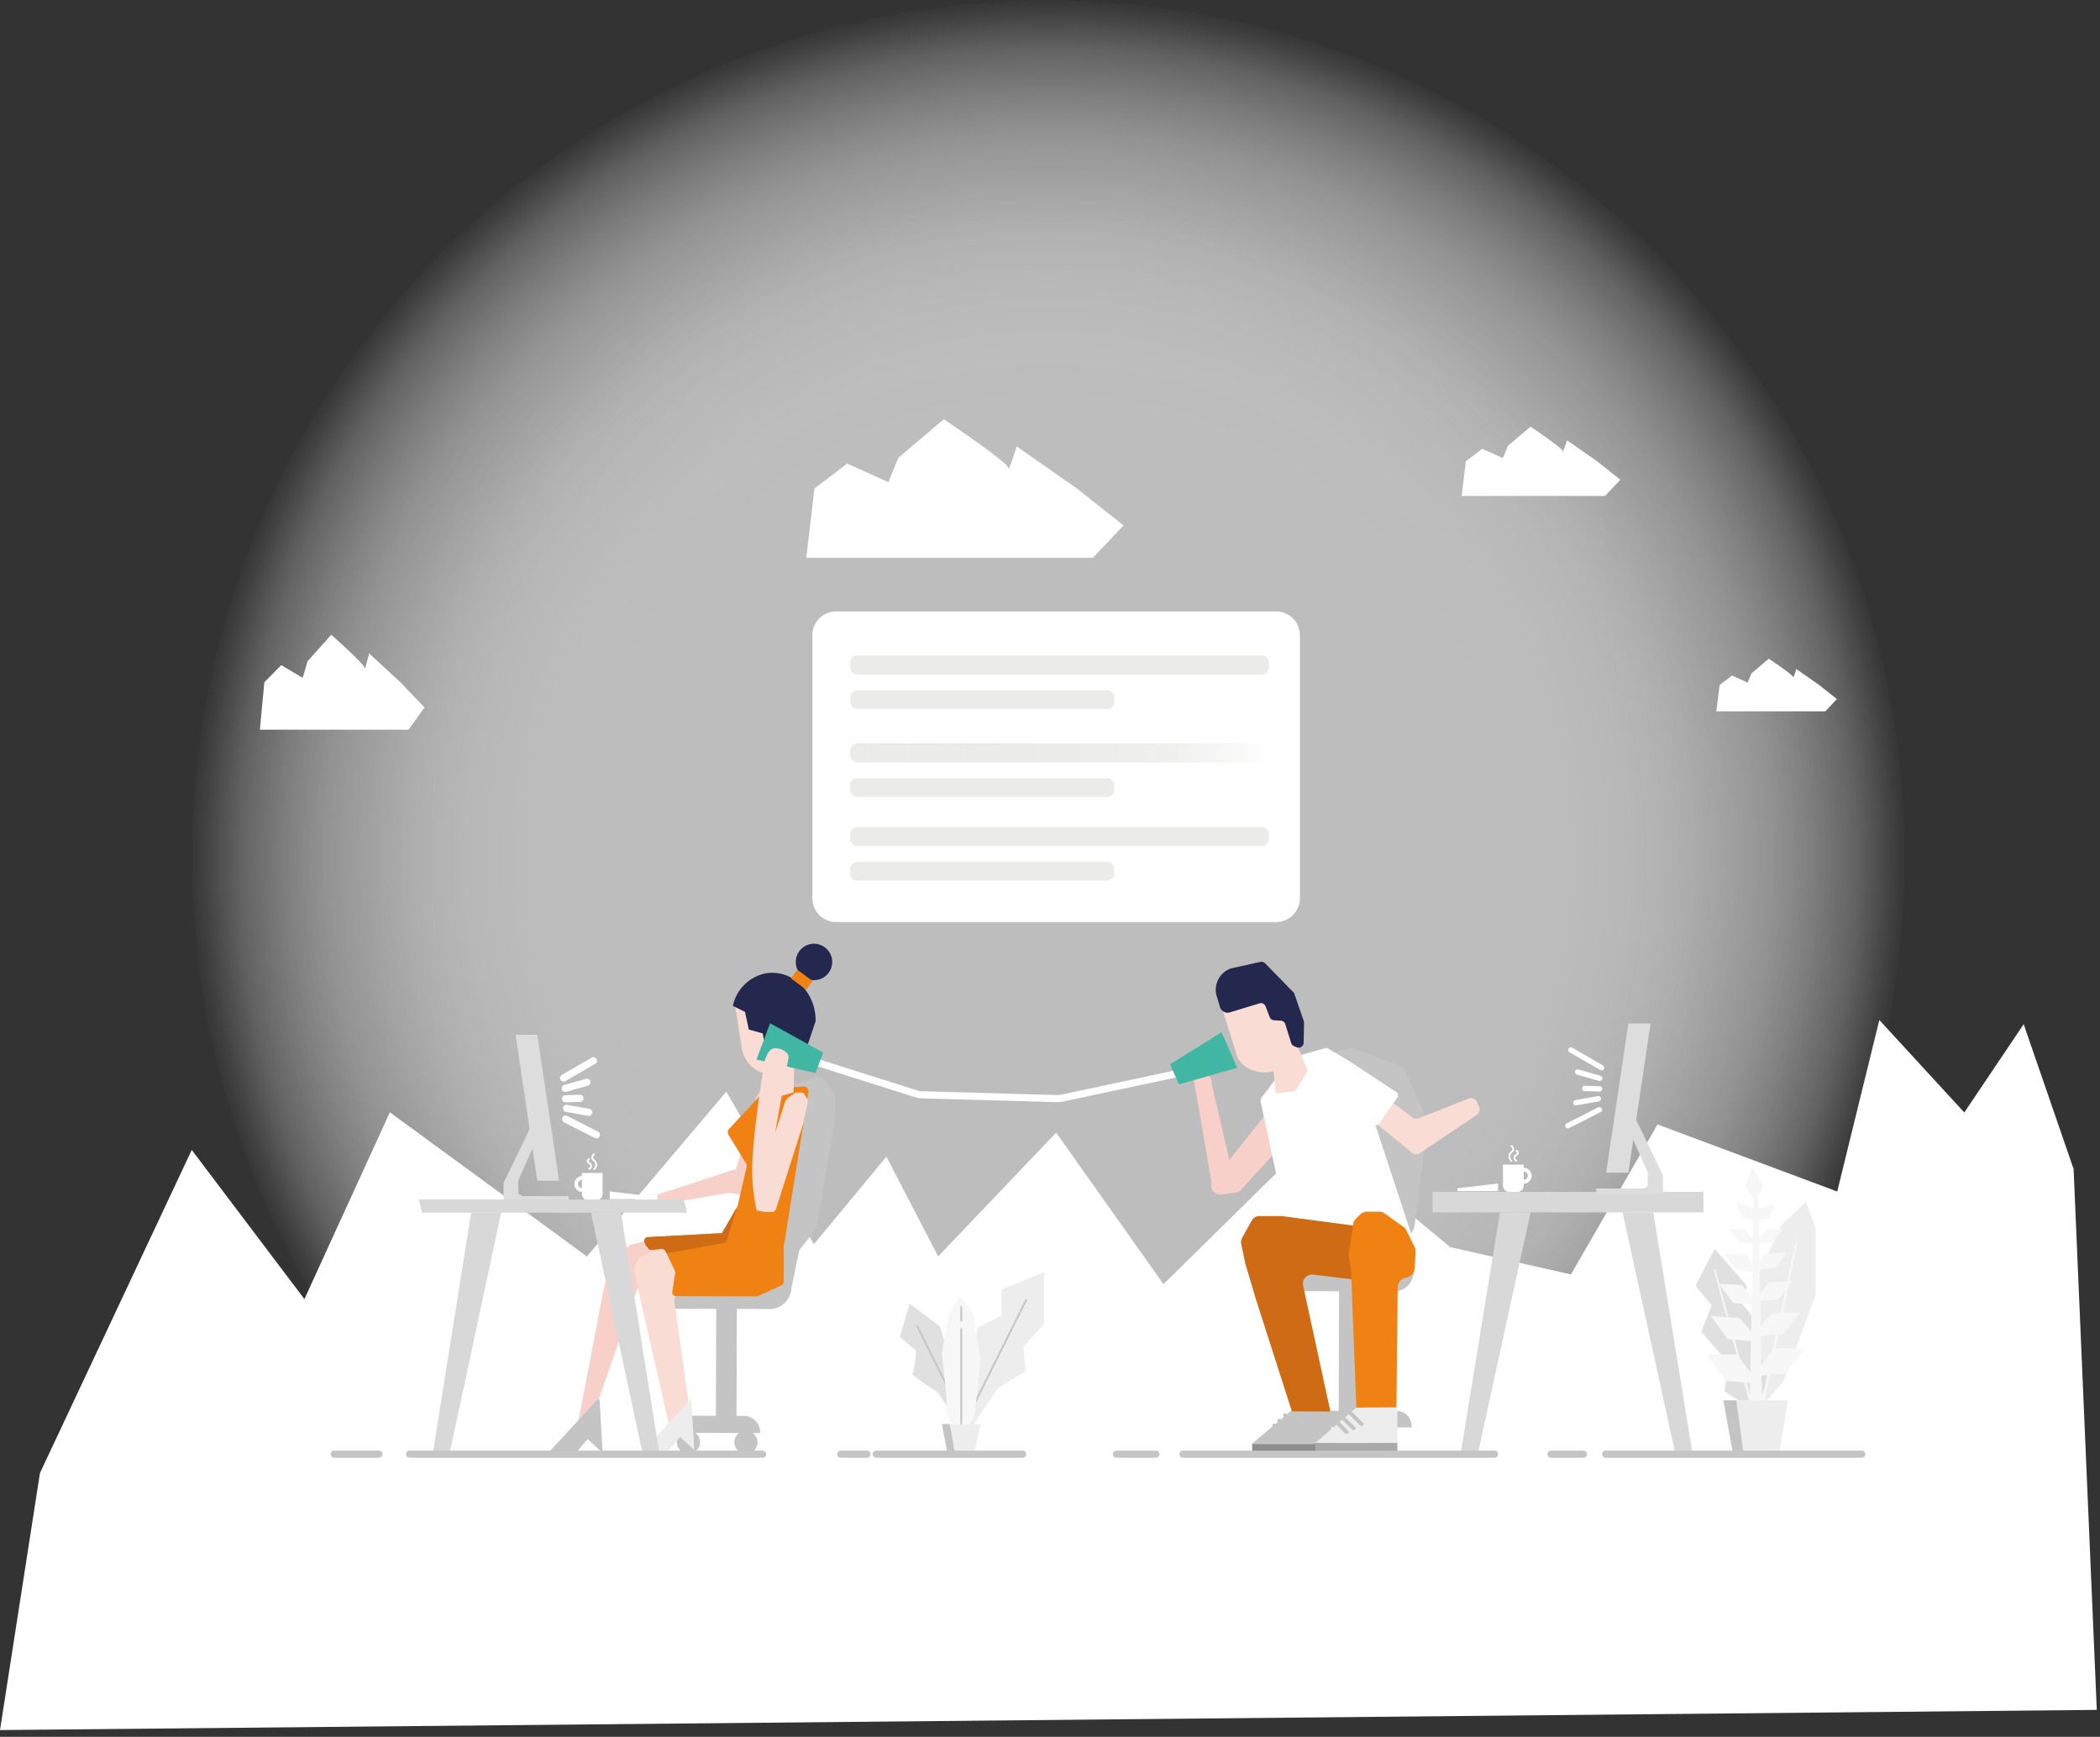 <svg width="295" height="244" fill="none" xmlns="http://www.w3.org/2000/svg"><rect width="100%" height="100%" fill="#333333" stroke="none"/><path opacity=".8" d="M147.275 240.719c66.459 0 120.334-53.876 120.334-120.335C267.609 53.926 213.734.05 147.275.05S26.94 53.926 26.94 120.384c0 66.459 53.876 120.335 120.335 120.335z" fill="url(#paint0_radial)"/><path d="M211.131 163.62v2.934a.916.916 0 0 0 .559.843c.11.045.229.069.348.069h1.092a.912.912 0 0 0 .912-.912v-.265a1.118 1.118 0 0 0 1.115-1.116 1.116 1.116 0 0 0-1.115-1.116v-.437h-2.911zm2.911.95a.583.583 0 0 1 .413.997.587.587 0 0 1-.413.171v-1.168z" fill="#fff"/><path d="M212.337 161.023s.228.066.247.427c.019.361-.546.432-.546.95a.814.814 0 0 0 .275.684M213.016 161.669a.293.293 0 0 1 .157.111.306.306 0 0 1 .057.183c0 .252-.475.294-.475.636a.512.512 0 0 0 .237.475" stroke="#fff" stroke-width=".25" stroke-miterlimit="10" stroke-linecap="round"/><path d="M204.731 166.934l5.707-.664v1.073h-5.707v-.409zM113.26 78.369h40.263l4.302-4.558-6.529-5.176-8.475-5.916s-1.177 3.799-1.192 3.01c-.014-.787-9.045-6.827-9.045-6.827l-6.395 5.422-1.387 3.414-5.792-2.611-4.601 3.508-1.149 9.734zM205.329 69.675h20.136l2.156-2.279-3.257-2.587-4.24-2.958s-.589 1.899-.594 1.505c-.004-.394-4.525-3.414-4.525-3.414l-3.195 2.711-.693 1.705-2.896-1.306-2.303 1.757-.589 4.866zM241.101 99.94h15.303l1.633-1.734-2.478-1.965-3.224-2.251s-.432 1.472-.432 1.144c0-.327-3.438-2.592-3.438-2.592l-2.426 2.06-.532 1.297-2.198-.993-1.748 1.335-.46 3.698zM36.508 102.513h20.891l2.232-3.124-3.386-3.547-4.396-4.055s-.613 2.616-.622 2.065c-.01-.55-4.691-4.677-4.691-4.677l-3.324 3.713-.698 2.337-3.006-1.786-2.374 2.403-.626 6.671z" fill="#fff"/><path d="M5.612 206.946l21.324-45.396 15.825 20.953 12.008-26.238 27.676 20.246 19.586-23.152 12.297 21.433 10.189-12.293 7.274 14.012 16.571-17.392 15.08 21.29 21.328-20.991 18.94 15.787 16.969 3.837 12.17-21.072 25.236 9.42 5.916-24.092 11.936 12.991 8.342-12.407 7.013 20.346 3.257 75.987L0 243.05l5.612-36.104z" fill="#fff"/><path d="M81.737 164.783v.437a1.113 1.113 0 0 0-1.042 1.113 1.114 1.114 0 0 0 1.043 1.114v.27a.911.911 0 0 0 .563.84c.11.045.229.068.348.067h1.092a.901.901 0 0 0 .907-.907v-2.934h-2.91zm0 2.132a.582.582 0 0 1-.53-.582.582.582 0 0 1 .53-.581v1.163z" fill="#fff"/><path d="M83.442 162.181s-.228.067-.247.432c-.019.366.546.433.546.95a.813.813 0 0 1-.275.684M82.763 162.827a.308.308 0 0 0-.214.295c0 .251.475.299.475.636a.525.525 0 0 1-.237.475" stroke="#fff" stroke-width=".25" stroke-miterlimit="10" stroke-linecap="round"/><path d="M235.351 204.254h2.417l-5.522-33.93h-4.316l7.421 33.93zM207.599 204.254h-2.417l5.522-33.93h4.311l-7.416 33.93z" fill="#D8D8D8"/><path d="M201.231 170.324h38.056v-2.882h-38.056v2.882z" fill="#D8D8D8"/><path d="M224.231 166.972v.717h9.363v-2.607l-4.069-8.413-.897 1.648 2.867 6.438-.061 1.909-.575.308h-6.628z" fill="#DDD"/><path d="M225.622 164.755h3.12l3.119-20.967h-3.119l-3.12 20.967z" fill="#DDD"/><path d="M224.972 149.993l-4.293-2.478M224.725 151.489l-3.11-.883M224.677 155.9l-4.42 2.245M224.535 154.357l-3.181.565M224.701 152.975l-2.089-.062" stroke="#fff" stroke-width=".75" stroke-miterlimit="10" stroke-linecap="round"/><path d="M117.172 154.186v3.285a.699.699 0 0 1 0 .171l-2.588 14.658a.994.994 0 0 1-.194.436l-2.094 2.678a1.08 1.08 0 0 0-.19.413l-1.168 5.698a.981.981 0 0 1-.665.745l-2.089.689a1.002 1.002 0 0 1-1.282-1.178l.916-3.841-.256.114 3.276-24.69a.997.997 0 0 1 .679-.812l3.167-1.063a1.008 1.008 0 0 1 1.125.375l1.206 1.728c.115.176.17.384.157.594zM103.388 183.689l-2.649-.009-.051 15.346 2.649.008.051-15.345z" fill="#C4C4C4" stroke="#C4C4C4" stroke-width=".25" stroke-miterlimit="10" stroke-linecap="round"/><path d="M97.018 199.013l7.483.025a2.156 2.156 0 0 1 2.148 2.163l-11.794-.039a2.153 2.153 0 0 1 2.163-2.149zM108.118 183.776l-14.6-.048a2.885 2.885 0 0 1-2.872-2.892l20.364.068a2.882 2.882 0 0 1-2.892 2.872z" fill="#C4C4C4" stroke="#C4C4C4" stroke-width=".25" stroke-miterlimit="10" stroke-linecap="round"/><path d="M104.785 204.121a1.5 1.5 0 1 0-.002-3.002 1.5 1.5 0 0 0 .002 3.002zM96.708 204.092a1.5 1.5 0 1 0 .001-3 1.5 1.5 0 0 0 0 3z" fill="#C4C4C4" stroke="#C4C4C4" stroke-width=".25" stroke-miterlimit="10" stroke-linecap="round"/><path d="M104.818 180.927l-14.586-.091a.87.87 0 0 0-.83.589l-6.406 18.366a.874.874 0 0 1-1.265.472.88.88 0 0 1-.425-.928l3.508-18.294.812-3.438a.897.897 0 0 1 .28-.475l2.374-2.07a.924.924 0 0 1 .352-.19l3.893-1.021c.124-.023.251-.023.375 0l12.079 2.123a.883.883 0 0 1 .727.869v3.224a.893.893 0 0 1-.071.334.857.857 0 0 1-.194.282.85.85 0 0 1-.287.186.86.86 0 0 1-.336.062z" fill="#F7D1C9"/><path d="M106.508 180.181l-10.878 1.482a1.004 1.004 0 0 0-.868.758c-.034.132-.04.27-.02.405l2.313 16.528a1.014 1.014 0 0 1-.585 1.064 1.02 1.02 0 0 1-.422.09h-1.187a1.014 1.014 0 0 1-.983-.789l-4.073-17.852v-.038l-.675-3.101a1.03 1.03 0 0 1 .053-.598l.446-1.101c.103-.248.3-.445.546-.551l2.749-1.168c.162-.068.338-.094.513-.076l13.218 1.519a1.015 1.015 0 0 1 .893 1.135l-.185 1.424a1.017 1.017 0 0 1-.855.869z" fill="#F9DCD4"/><path d="M97.112 196.496l-7.065 7.639 3.741-.218 1.762-2.051 1.975 1.837-.413-7.207z" fill="#EDEDED"/><path d="M84.102 196.619l-7.06 7.635 3.741-.214 1.762-2.051 1.975 1.837-.418-7.207z" fill="#C4C4C4" stroke="#C4C4C4" stroke-width=".25" stroke-miterlimit="10" stroke-linecap="round"/><path d="M109.846 155.715l-4.269 12.197-1.324-.004-1.762-.338-10.137 1.715.005-1.463 11.063-3.613 2.777-10.009.684-1.097 1.743-.759 1.229.398-.009 2.973z" fill="#F7D1C9"/><path d="M113.568 153.45l-3.38 21.171a.76.76 0 0 1-.1.261v5.223a.54.54 0 0 1-.309.475l-3.285 1.5a.615.615 0 0 1-.223.048l-11.31-.038a.531.531 0 0 1-.51-.386.527.527 0 0 1-.012-.227l.408-2.649a.533.533 0 0 0-.048-.309l-1.31-2.768a.53.53 0 0 0-.532-.299l-1.377.143a.544.544 0 0 1-.498-.233l-.475-.731a.533.533 0 0 1 .413-.826l10.279-.551a.456.456 0 0 0 .138 0l2.085-3.585a.867.867 0 0 0 .076-.19l1.282-5.522a.686.686 0 0 0-.081-.517l-2.46-4.012a.705.705 0 0 1 .086-.841l4.99-5.341a.68.68 0 0 1 .475-.224l4.957-.379a.694.694 0 0 1 .721.807z" fill="#F08113"/><path d="M103.237 140.948l.949 6.253a4.44 4.44 0 0 0 4.093 3.761l-.441 3.176h1.315l2.336-.674.232-13.821-8.484 1.305z" fill="#F9DCD4"/><path d="M102.956 141.314l1.7.84.537 2.483 1.961.546.527 3.12 1.486.902c.066 0 3.656-.56 3.656-.56l1.742-5.143a6.464 6.464 0 0 0-.076-1.243c-.541-3.552-3.594-6.026-6.808-5.537a5.884 5.884 0 0 0-4.725 4.573s-.004.014 0 .019zM114.295 137.7a2.559 2.559 0 1 0 0-5.117 2.559 2.559 0 0 0 0 5.117z" fill="#24284F"/><path d="M111.11 137.458l2.146 1.577.894-1.217-2.146-1.577-.894 1.217z" fill="#F08113"/><path d="M93.617 176.074c.147 0 8.38-1.496 8.38-1.496l1.582-5.113-2.161 3.775-10.54.565s-.086-.053-.304.242c-.333.437.475 1.31.475 1.31a.54.54 0 0 0 .417.238c.243 0 1.126-.124 1.458-.148.536-.014.693.627.693.627z" fill="#CE6B14"/><path d="M112.823 148.64l16.058 5.085c.129.043.263.067.399.071l19.201.542c.234.006.469-.016.698-.067l16.998-3.618" stroke="#fff" stroke-miterlimit="10" stroke-linecap="round"/><path d="M106.261 148.858l8.3 1.895 1.082-2.882-7.464-4.121-1.918 5.108z" fill="#41B6A3"/><path d="M112.88 157.732l-3.87 12.117a.584.584 0 0 1-.56.409h-.973a.405.405 0 0 1-.11 0l-1.082-.204a27.22 27.22 0 0 1-.575-7.213c.352-6.11 1.771-13.802 1.553-13.156-.261.773.366-2.156 1.306-2.374.94-.219 2.303.474 2.203 1.267l-2.882 16.11s.888-5.151.949-5.398l1.467-4.554c.164-.289.396-.535.675-.716l.736-.475c.256-.1 1.058-.128 1.21.095l.475.736a.572.572 0 0 1 .086.474l-.627 2.849.019.033z" fill="#F9DCD4"/><path d="M191.021 181.226l-2.787-.01-.057 17.117 2.787.009.057-17.116z" fill="#C4C4C4" stroke="#C4C4C4" stroke-width=".25" stroke-miterlimit="10" stroke-linecap="round"/><path d="M183.761 198.309l12.454.041a1.962 1.962 0 0 1 1.955 1.967v.1l-16.376-.054v-.076a1.97 1.97 0 0 1 .57-1.4 1.957 1.957 0 0 1 1.397-.578zM195.807 181.304l-14.011-.046a2.63 2.63 0 0 1-2.617-2.635v-.099l19.263.063v.1a2.622 2.622 0 0 1-.775 1.854 2.616 2.616 0 0 1-1.86.763z" fill="#C4C4C4" stroke="#C4C4C4" stroke-width=".25" stroke-miterlimit="10" stroke-linecap="round"/><path d="M194.147 203.157a1.42 1.42 0 1 0 0-2.84 1.42 1.42 0 0 0 0 2.84zM184.922 203.133a1.42 1.42 0 1 0 .001-2.839 1.42 1.42 0 0 0-.001 2.839zM198.359 172.812l-3.058 5.366a1.699 1.699 0 0 1-1.681.849l-8.114-.949a1.714 1.714 0 0 1-1.515-1.558l-2.198-26.536a.635.635 0 0 1 .413-.679l7.065-1.805a1.738 1.738 0 0 1 1.007.048l6.073 2.213c.216.079.414.2.583.356.168.157.304.346.399.555l2.973 6.647c.133.298.179.627.133.95l-1.862 13.95c-.034.21-.108.411-.218.593z" fill="#C4C4C4" stroke="#C4C4C4" stroke-width=".25" stroke-miterlimit="10" stroke-linecap="round"/><path d="M186.897 202.839h-10.84l5.423-4.563h5.417v4.563z" fill="#C4C4C4" stroke="#C4C4C4" stroke-width=".25" stroke-miterlimit="10" stroke-linecap="round"/><path d="M182.244 200.479a.148.148 0 0 1-.199 0l-1.634-1.576a.147.147 0 0 1-.031-.044.14.14 0 0 1 0-.107.147.147 0 0 1 .031-.044.148.148 0 0 1 .2 0l1.633 1.576a.14.14 0 0 1 .042.098.123.123 0 0 1-.011.053.125.125 0 0 1-.031.044zM181.223 201.039a.147.147 0 0 1-.199 0l-1.425-1.362a.14.14 0 0 1-.042-.098.135.135 0 0 1 .042-.097.148.148 0 0 1 .2 0l1.424 1.363a.14.14 0 0 1 0 .194zM180.274 201.514a.148.148 0 0 1-.2 0l-1.187-1.144a.131.131 0 0 1-.042-.095.131.131 0 0 1 .042-.095.148.148 0 0 1 .2 0l1.187 1.144a.146.146 0 0 1 .029.044.134.134 0 0 1-.029.146z" fill="#C4C4C4" stroke="#C4C4C4" stroke-width=".25" stroke-miterlimit="10" stroke-linecap="round"/><path d="M186.964 202.886H175.91v1.415h11.054v-1.415z" fill="#8D8D8E"/><path d="M196.298 202.715H184.77l5.764-4.961h5.764v4.961z" fill="#EDEDED"/><path d="M191.351 200.147a.158.158 0 0 1-.048.033.139.139 0 0 1-.114 0 .143.143 0 0 1-.047-.033l-1.743-1.714a.175.175 0 0 1-.032-.048.151.151 0 0 1 .032-.161.158.158 0 0 1 .214 0l1.738 1.714a.142.142 0 0 1 .033.161.142.142 0 0 1-.033.048zM190.264 200.759a.158.158 0 0 1-.214 0l-1.5-1.481a.136.136 0 0 1-.034-.048.135.135 0 0 1 0-.113.136.136 0 0 1 .034-.048.145.145 0 0 1 .047-.034.157.157 0 0 1 .057-.012c.02 0 .039.005.057.012.018.008.034.02.047.034l1.506 1.481c.013.014.024.03.032.048a.151.151 0 0 1-.032.161zM189.252 201.277a.175.175 0 0 1-.048.032.155.155 0 0 1-.113 0 .175.175 0 0 1-.048-.032l-1.239-1.244a.14.14 0 0 1-.032-.048.139.139 0 0 1 0-.113.13.13 0 0 1 .032-.048.157.157 0 0 1 .214 0l1.258 1.244a.144.144 0 0 1 .029.051c.005.019.007.039.005.058a.154.154 0 0 1-.018.056.153.153 0 0 1-.04.044z" fill="#C4C4C4" stroke="#C4C4C4" stroke-width=".25" stroke-miterlimit="10" stroke-linecap="round"/><path d="M196.298 202.715H184.77v1.539h11.528v-1.539z" fill="#A9A9A9"/><path d="M172.501 167.086l-1.576.423c-.475-.048-.803-.656-.717-1.316l-2.502-14.467c.085-.646.527-1.087.982-.978l.855.209a1.11 1.11 0 0 1 .646 1.234l3.224 13.831c-.053.66-.461 1.135-.912 1.064z" fill="#F7D1C9"/><path d="M173.66 167.528l-2.175.28a1.237 1.237 0 0 1-1.301-1.021 1.645 1.645 0 0 1 .214-.973l7.435-9.302a1.1 1.1 0 0 1 1.047-.389 1.105 1.105 0 0 1 .852.722l.997 1.932a1.421 1.421 0 0 1-.242 1.624l-6.215 6.818a1.08 1.08 0 0 1-.612.309z" fill="#F7D1C9"/><path d="M207.508 154.85l.252.594a1.001 1.001 0 0 1-.356 1.22l-7.953 5.332a.949.949 0 0 1-.95.057l-8.632-7.022-1.22-5.313 9.8 7.283a.935.935 0 0 0 .426.152.94.94 0 0 0 .448-.062l6.946-2.753a.951.951 0 0 1 1.239.512z" fill="#F9DCD4"/><path d="M186.152 147.249l-4.482 1.268a.588.588 0 0 0-.319.218l-4.121 5.446a.774.774 0 0 0-.133.631l4.273 19.852a.657.657 0 0 0 .58.537l16.214.669a.69.69 0 0 0 .645-.629.704.704 0 0 0-.046-.321l-8.243-25.05a.683.683 0 0 0-.29-.375l-3.641-2.184a.559.559 0 0 0-.437-.062z" fill="#fff"/><path d="M183.74 150.411l-1.814 2.896-2.702.295-.56-5.394 3.214-2.099 1.862 4.302z" fill="#F9DCD4"/><path d="M181.878 146.109l-2.977 4.387c-1.899.58-4.577-.337-5.156-2.236l-1.956-6.22 8.147-2.483a.184.184 0 0 1 .228.119l1.838 6.205a.186.186 0 0 1-.124.228z" fill="#F9DCD4"/><path d="M181.783 139.495l1.368 3.946c.024.08.037.163.038.247l-.057 2.806a.69.69 0 0 1-.086.32.69.69 0 0 1-.864.316l-.399-.161a.703.703 0 0 1-.413-.475l-.812-2.602a.706.706 0 0 0-.636-.503l-.949-.052a.707.707 0 0 1-.382-.145.707.707 0 0 1-.24-.33l-.565-1.477a.701.701 0 0 0-.86-.427l-4.169 1.272a1.12 1.12 0 0 1-1.381-.774l-.432-1.424a3.172 3.172 0 0 1 2.022-3.998l4.098-.902a.704.704 0 0 1 .65.195l4.05 4.145.019.023z" fill="#24284F"/><path d="M196.275 154.219l-2.517 3.58a.528.528 0 0 1-.722.19l-4.833-3.395 1.999-5.076 6.016 3.946a.548.548 0 0 1 .057.755z" fill="#fff"/><path d="M186.707 198.305l-5.118-.029a.157.157 0 0 1-.089-.028.153.153 0 0 1-.054-.076l-5.037-15.702-1.486-5.005a.627.627 0 0 1-.024-.104l-.537-2.607a1.276 1.276 0 0 1 .138-.883l1.325-2.374a1.282 1.282 0 0 1 1.125-.66h3.11l10.469 1.396a1.285 1.285 0 0 1 1.116 1.296l-.085 4.972a1.304 1.304 0 0 1-.438.937 1.298 1.298 0 0 1-.987.311l-5.655-.679a1.287 1.287 0 0 0-1.424 1.543l3.798 17.511a.152.152 0 0 1 0 .067.142.142 0 0 1-.029.059.133.133 0 0 1-.053.041.144.144 0 0 1-.065.014z" fill="#CE6B14"/><path d="M196.17 197.716l-5.636.038-.755-19.553a1.613 1.613 0 0 0-.028-.228l-.276-1.334a1.514 1.514 0 0 1 0-.475l.608-4.173c.045-.306.19-.588.413-.803l.575-.565c.263-.253.613-.396.978-.398h1.662c.291.002.574.093.812.261l2.611 1.856c.189.137.342.318.446.527l1.135 2.317c.105.216.154.454.143.694l-.124 2.283a1.397 1.397 0 0 1-1.059 1.282l-.275.072a1.422 1.422 0 0 0-1.059 1.343l-.171 16.856z" fill="#F08113"/><path d="M79.89 168.045v.703h-9.154v-2.55l3.98-8.228.873 1.614-2.802 6.291.057 1.866.566.304h6.48z" fill="#DDD"/><path d="M78.533 165.875H75.48l-3.049-20.497h3.049l3.053 20.497z" fill="#DDD"/><path d="M79.164 151.446l4.197-2.426M79.406 152.909l3.039-.865M79.454 157.224l4.325 2.194M79.591 155.71l3.11.555M79.43 154.361l2.042-.061" stroke="#fff" stroke-miterlimit="10" stroke-linecap="round"/><path d="M63.144 204.254h-2.36l5.399-33.882h4.216l-7.255 33.882zM90.28 204.254h2.36l-5.4-33.882h-4.216l7.255 33.882z" fill="#D8D8D8"/><path d="M96.504 170.372h-37.21l-.442-1.852h37.206l.446 1.852z" fill="#D8D8D8"/><path d="M179.267 85.9h-61.81a3.338 3.338 0 0 0-3.338 3.337v36.959a3.338 3.338 0 0 0 3.338 3.338h61.81a3.338 3.338 0 0 0 3.338-3.338V89.237a3.338 3.338 0 0 0-3.338-3.338z" fill="#fff"/><path d="M177.24 104.426h-56.811a.993.993 0 0 0-.992.993v.702c0 .548.444.993.992.993h56.811a.993.993 0 0 0 .992-.993v-.702a.993.993 0 0 0-.992-.993z" fill="url(#paint1_linear)"/><path d="M155.546 109.331h-35.14a.97.97 0 0 0-.969.969v.688a.97.97 0 0 0 .969.969h35.14a.968.968 0 0 0 .968-.969v-.688a.968.968 0 0 0-.968-.969z" fill="url(#paint2_linear)"/><path d="M177.24 116.178h-56.811a.992.992 0 0 0-.992.992v.703c0 .548.444.992.992.992h56.811a.992.992 0 0 0 .992-.992v-.703a.992.992 0 0 0-.992-.992z" fill="url(#paint3_linear)"/><path d="M155.546 121.082h-35.14a.97.97 0 0 0-.969.969v.688a.97.97 0 0 0 .969.969h35.14a.968.968 0 0 0 .968-.969v-.688a.968.968 0 0 0-.968-.969z" fill="url(#paint4_linear)"/><path d="M177.24 92.076h-56.811a.992.992 0 0 0-.992.993v.703c0 .548.444.992.992.992h56.811a.992.992 0 0 0 .992-.992v-.703a.992.992 0 0 0-.992-.993z" fill="url(#paint5_linear)"/><path d="M155.546 96.981h-35.14a.969.969 0 0 0-.969.969v.688c0 .535.434.969.969.969h35.14a.968.968 0 0 0 .968-.969v-.688a.968.968 0 0 0-.968-.969z" fill="url(#paint6_linear)"/><path d="M166.177 204.292h43.767M156.833 204.292h5.545M57.537 204.292h49.598M46.949 204.292h6.286" stroke="#C4C4C4" stroke-miterlimit="10" stroke-linecap="round"/><path d="M91.362 168.055l-5.712-.67v1.078h5.712v-.408z" fill="#fff"/><path d="M136.15 200.968h-1.386l2.54-14.439 3.385-1.737v-3.637l5.973-2.427v7.279l-2.887 3.176.29 3.467-3.87 2.369-4.045 5.949z" fill="#EDEDED"/><path d="M144.17 182.603l-7.673 15.383" stroke="#C4C4C4" stroke-width=".25" stroke-miterlimit="10" stroke-linecap="round"/><path d="M136.497 200.83l-1.168.2-1.933-2.892-1.662-2.53s-3.798-2.46-3.57-2.612c.228-.152.65-3.162.451-3.323a878.497 878.497 0 0 1-2.213-1.847l1.387-4.691 4.24 3.2 4.468 14.495z" fill="#E0E0E0"/><path d="M128.838 186.287l5.584 11.182" stroke="#C4C4C4" stroke-width=".25" stroke-miterlimit="10" stroke-linecap="round"/><path d="M134.92 182.023l-1.619 2.598-.983 5.488.556 5.209.138 3.233 1.619 3.633 2.25-3.058.869-8.266-.75-4.041-.176-2.198-1.904-2.598z" fill="#F8F7F7"/><path d="M135.034 186.705v13.921M135.034 183.581v1.965" stroke="#C4C4C4" stroke-width=".25" stroke-miterlimit="10" stroke-linecap="round"/><path d="M136.886 204.292h-3.76l-.798-4.217h5.413l-.855 4.217z" fill="#EDEDED"/><path d="M134.165 204.292h-1.039l-.798-4.217h1.101l.736 4.217z" fill="#C4C4C4"/><path d="M123.083 204.292h20.583M118.098 204.292h3.694" stroke="#C4C4C4" stroke-miterlimit="10" stroke-linecap="round"/><path d="M247.344 197.853l3.267-3.921 4.449-12.037v-9.311l-1.363-3.746-3.447 3.272-3.266 7.084-.907 18.659h1.267z" fill="#EDEDED"/><path d="M240.901 175.471c-.27.361-2.72 5.176-2.72 5.176l2.269 2.725-1.453 3.727 3.723 4.311-.475 4.031 3.632 2.446 2.721-3.766-1.543-4.534.365-3.048-2.725-3.433.726-2.455-4.52-5.18z" fill="#E0E0E0"/><path d="M247.031 168.083h-.688l-.527 28.645h1.69l-.475-28.645z" fill="#F8F7F7"/><path d="M247.506 196.728h.399l4.601-22.187-.29.047-4.71 22.14zM246.115 197.08l-.314.014-5.066-18.798.233.029 5.147 18.755z" fill="#F8F7F7"/><path d="M247.14 194.411l-4.624-.408-2.892-3.723h4.34l3.176 4.131zM247.359 188.533l-4.63-.408-2.397-3.229 4.007.261 3.02 3.376zM246.879 183.362l-3.404-.308-2.018-2.726 3.267.214 2.155 2.82zM246.58 178.686l-2.721-.304-1.69-2.279 3.262.213 1.149 2.37zM246.703 174.688l-2.331-.119-1.643-1.947 2.36.152 1.614 1.914zM246.694 171.388l-1.947-.342-.859-2.203 2.431.859.375 1.686z" fill="#F8F7F7"/><path d="M246.1 193.352l4.625-.389 2.892-3.533h-4.34l-3.177 3.922zM245.882 187.769l4.629-.39 2.398-3.067-4.007.247-3.02 3.21zM246.357 182.854l3.409-.294 2.018-2.588-3.267.205-2.16 2.677zM246.656 178.41l2.725-.289 1.691-2.165-3.262.204-1.154 2.25zM246.532 174.612l2.336-.114 1.648-1.847-2.364.147-1.62 1.814zM246.547 171.478l1.946-.323.86-2.094-2.431.817-.375 1.6zM246.58 168.843l-1.382-2.208.974-2.73 1.562 2.768-1.154 2.17z" fill="#F8F7F7"/><path d="M249.932 204.111h-6.5l-1.344-7.383h9.064l-1.22 7.383z" fill="#EDEDED"/><path d="M244.913 204.111h-1.481l-1.344-7.383 1.828-.005.997 7.388z" fill="#C4C4C4"/><path d="M225.565 204.292h35.971M217.888 204.292h4.558" stroke="#C4C4C4" stroke-miterlimit="10" stroke-linecap="round"/><path d="M173.797 150.012l-8.19 2.331-1.235-2.825 7.236-4.506 2.189 5z" fill="#41B6A3"/><defs><radialGradient id="paint0_radial" cx="0" cy="0" r="1" gradientUnits="userSpaceOnUse" gradientTransform="translate(147.275 120.384) scale(120.334)"><stop offset=".5" stop-color="#E0E0E0"/><stop offset=".6" stop-color="#E0E0E0" stop-opacity=".99"/><stop offset=".67" stop-color="#E2E2E2" stop-opacity=".95"/><stop offset=".73" stop-color="#E4E4E4" stop-opacity=".88"/><stop offset=".78" stop-color="#E7E7E7" stop-opacity=".78"/><stop offset=".84" stop-color="#EBEBEB" stop-opacity=".65"/><stop offset=".89" stop-color="#F0F0F0" stop-opacity=".49"/><stop offset=".94" stop-color="#F6F6F6" stop-opacity=".3"/><stop offset=".98" stop-color="#FCFCFC" stop-opacity=".09"/><stop offset="1" stop-color="#fff" stop-opacity="0"/></radialGradient><linearGradient id="paint1_linear" x1="119.437" y1="105.77" x2="178.232" y2="105.77" gradientUnits="userSpaceOnUse"><stop stop-color="#EBEBE9"/><stop offset=".22" stop-color="#EBEBE9" stop-opacity=".99"/><stop offset=".35" stop-color="#EAEAE8" stop-opacity=".95"/><stop offset=".47" stop-color="#E9E9E8" stop-opacity=".89"/><stop offset=".58" stop-color="#E8E8E6" stop-opacity=".8"/><stop offset=".67" stop-color="#E6E6E5" stop-opacity=".68"/><stop offset=".77" stop-color="#E4E4E3" stop-opacity=".54"/><stop offset=".85" stop-color="#E2E2E1" stop-opacity=".37"/><stop offset=".93" stop-color="#DFDFDE" stop-opacity=".18"/><stop offset="1" stop-color="#DCDCDC" stop-opacity="0"/></linearGradient><linearGradient id="paint2_linear" x1="8981.32" y1="1154.27" x2="11876.7" y2="1154.27" gradientUnits="userSpaceOnUse"><stop stop-color="#EBEBE9"/><stop offset=".22" stop-color="#EBEBE9" stop-opacity=".99"/><stop offset=".35" stop-color="#EAEAE8" stop-opacity=".95"/><stop offset=".47" stop-color="#E9E9E8" stop-opacity=".89"/><stop offset=".58" stop-color="#E8E8E6" stop-opacity=".8"/><stop offset=".67" stop-color="#E6E6E5" stop-opacity=".68"/><stop offset=".77" stop-color="#E4E4E3" stop-opacity=".54"/><stop offset=".85" stop-color="#E2E2E1" stop-opacity=".37"/><stop offset=".93" stop-color="#DFDFDE" stop-opacity=".18"/><stop offset="1" stop-color="#DCDCDC" stop-opacity="0"/></linearGradient><linearGradient id="paint3_linear" x1="14172" y1="1224.62" x2="21452.6" y2="1224.62" gradientUnits="userSpaceOnUse"><stop stop-color="#EBEBE9"/><stop offset=".22" stop-color="#EBEBE9" stop-opacity=".99"/><stop offset=".35" stop-color="#EAEAE8" stop-opacity=".95"/><stop offset=".47" stop-color="#E9E9E8" stop-opacity=".89"/><stop offset=".58" stop-color="#E8E8E6" stop-opacity=".8"/><stop offset=".67" stop-color="#E6E6E5" stop-opacity=".68"/><stop offset=".77" stop-color="#E4E4E3" stop-opacity=".54"/><stop offset=".85" stop-color="#E2E2E1" stop-opacity=".37"/><stop offset=".93" stop-color="#DFDFDE" stop-opacity=".18"/><stop offset="1" stop-color="#DCDCDC" stop-opacity="0"/></linearGradient><linearGradient id="paint4_linear" x1="8981.32" y1="1231.03" x2="11876.7" y2="1231.03" gradientUnits="userSpaceOnUse"><stop stop-color="#EBEBE9"/><stop offset=".22" stop-color="#EBEBE9" stop-opacity=".99"/><stop offset=".35" stop-color="#EAEAE8" stop-opacity=".95"/><stop offset=".47" stop-color="#E9E9E8" stop-opacity=".89"/><stop offset=".58" stop-color="#E8E8E6" stop-opacity=".8"/><stop offset=".67" stop-color="#E6E6E5" stop-opacity=".68"/><stop offset=".77" stop-color="#E4E4E3" stop-opacity=".54"/><stop offset=".85" stop-color="#E2E2E1" stop-opacity=".37"/><stop offset=".93" stop-color="#DFDFDE" stop-opacity=".18"/><stop offset="1" stop-color="#DCDCDC" stop-opacity="0"/></linearGradient><linearGradient id="paint5_linear" x1="14172" y1="1064.11" x2="21452.6" y2="1064.11" gradientUnits="userSpaceOnUse"><stop stop-color="#EBEBE9"/><stop offset=".22" stop-color="#EBEBE9" stop-opacity=".99"/><stop offset=".35" stop-color="#EAEAE8" stop-opacity=".95"/><stop offset=".47" stop-color="#E9E9E8" stop-opacity=".89"/><stop offset=".58" stop-color="#E8E8E6" stop-opacity=".8"/><stop offset=".67" stop-color="#E6E6E5" stop-opacity=".68"/><stop offset=".77" stop-color="#E4E4E3" stop-opacity=".54"/><stop offset=".85" stop-color="#E2E2E1" stop-opacity=".37"/><stop offset=".93" stop-color="#DFDFDE" stop-opacity=".18"/><stop offset="1" stop-color="#DCDCDC" stop-opacity="0"/></linearGradient><linearGradient id="paint6_linear" x1="8981.32" y1="1073.62" x2="11876.7" y2="1073.62" gradientUnits="userSpaceOnUse"><stop stop-color="#EBEBE9"/><stop offset=".22" stop-color="#EBEBE9" stop-opacity=".99"/><stop offset=".35" stop-color="#EAEAE8" stop-opacity=".95"/><stop offset=".47" stop-color="#E9E9E8" stop-opacity=".89"/><stop offset=".58" stop-color="#E8E8E6" stop-opacity=".8"/><stop offset=".67" stop-color="#E6E6E5" stop-opacity=".68"/><stop offset=".77" stop-color="#E4E4E3" stop-opacity=".54"/><stop offset=".85" stop-color="#E2E2E1" stop-opacity=".37"/><stop offset=".93" stop-color="#DFDFDE" stop-opacity=".18"/><stop offset="1" stop-color="#DCDCDC" stop-opacity="0"/></linearGradient></defs></svg>